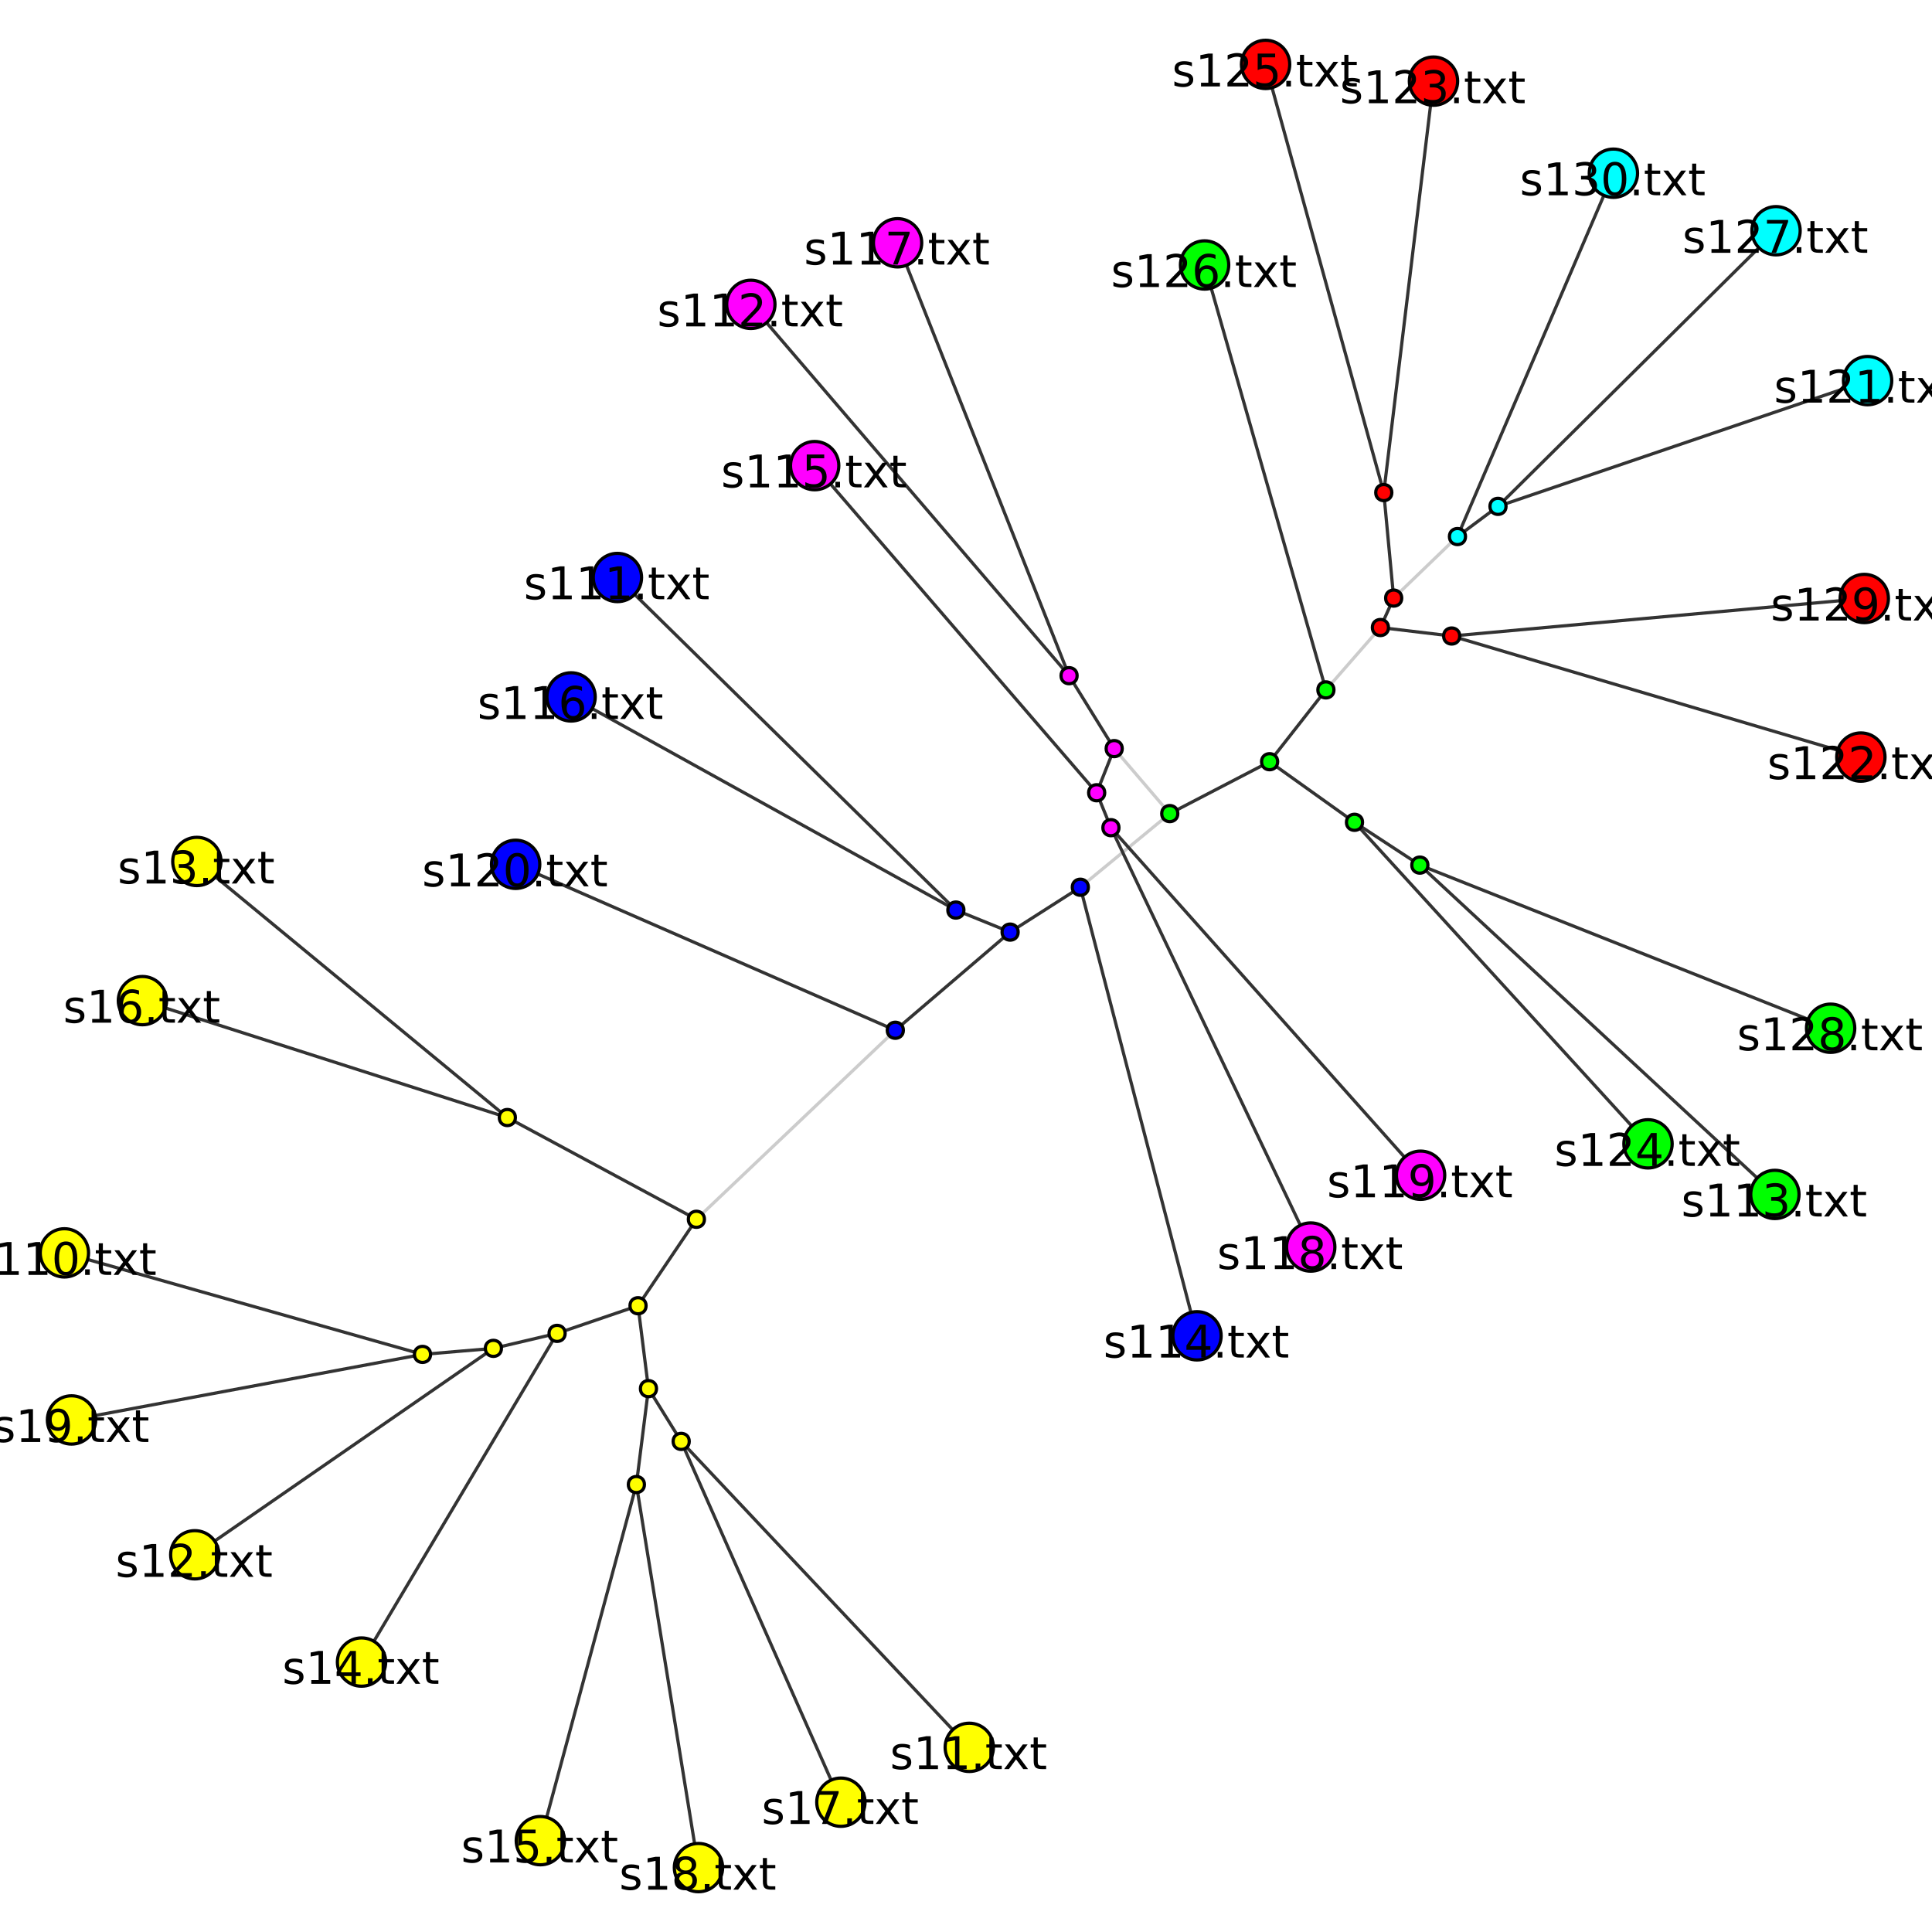 <?xml version="1.0" encoding="UTF-8"?>
<svg xmlns="http://www.w3.org/2000/svg" xmlns:xlink="http://www.w3.org/1999/xlink" width="600pt" height="600pt" viewBox="0 0 600 600" version="1.1">
<defs>
<g>
<symbol overflow="visible" id="glyph0-0">
<path style="stroke:none;" d="M 0.703 2.469 L 0.703 -9.875 L 7.703 -9.875 L 7.703 2.469 Z M 1.484 1.703 L 6.922 1.703 L 6.922 -9.078 L 1.484 -9.078 Z M 1.484 1.703 "/>
</symbol>
<symbol overflow="visible" id="glyph0-1">
<path style="stroke:none;" d="M 6.203 -7.438 L 6.203 -6.234 C 5.848 -6.422 5.477 -6.555 5.094 -6.641 C 4.707 -6.734 4.312 -6.781 3.906 -6.781 C 3.281 -6.781 2.812 -6.688 2.5 -6.5 C 2.188 -6.312 2.031 -6.023 2.031 -5.641 C 2.031 -5.348 2.141 -5.117 2.359 -4.953 C 2.586 -4.785 3.039 -4.629 3.719 -4.484 L 4.141 -4.375 C 5.035 -4.188 5.672 -3.914 6.047 -3.562 C 6.422 -3.219 6.609 -2.734 6.609 -2.109 C 6.609 -1.398 6.328 -0.836 5.766 -0.422 C 5.203 -0.004 4.43 0.203 3.453 0.203 C 3.035 0.203 2.602 0.16 2.156 0.078 C 1.719 -0.004 1.254 -0.125 0.766 -0.281 L 0.766 -1.578 C 1.223 -1.336 1.676 -1.156 2.125 -1.031 C 2.582 -0.914 3.031 -0.859 3.469 -0.859 C 4.062 -0.859 4.516 -0.957 4.828 -1.156 C 5.148 -1.363 5.312 -1.648 5.312 -2.016 C 5.312 -2.359 5.195 -2.617 4.969 -2.797 C 4.738 -2.984 4.234 -3.16 3.453 -3.328 L 3.016 -3.438 C 2.242 -3.594 1.68 -3.844 1.328 -4.188 C 0.984 -4.531 0.812 -4.992 0.812 -5.578 C 0.812 -6.305 1.066 -6.863 1.578 -7.25 C 2.086 -7.645 2.812 -7.844 3.75 -7.844 C 4.219 -7.844 4.656 -7.805 5.062 -7.734 C 5.477 -7.672 5.859 -7.57 6.203 -7.438 Z M 6.203 -7.438 "/>
</symbol>
<symbol overflow="visible" id="glyph0-2">
<path style="stroke:none;" d="M 1.734 -1.156 L 4 -1.156 L 4 -8.953 L 1.531 -8.453 L 1.531 -9.719 L 3.984 -10.203 L 5.359 -10.203 L 5.359 -1.156 L 7.609 -1.156 L 7.609 0 L 1.734 0 Z M 1.734 -1.156 "/>
</symbol>
<symbol overflow="visible" id="glyph0-3">
<path style="stroke:none;" d="M 1.5 -1.734 L 2.938 -1.734 L 2.938 0 L 1.5 0 Z M 1.5 -1.734 "/>
</symbol>
<symbol overflow="visible" id="glyph0-4">
<path style="stroke:none;" d="M 2.562 -9.828 L 2.562 -7.656 L 5.156 -7.656 L 5.156 -6.672 L 2.562 -6.672 L 2.562 -2.516 C 2.562 -1.898 2.645 -1.5 2.812 -1.312 C 2.988 -1.133 3.336 -1.047 3.859 -1.047 L 5.156 -1.047 L 5.156 0 L 3.859 0 C 2.891 0 2.219 -0.18 1.844 -0.547 C 1.477 -0.91 1.297 -1.566 1.297 -2.516 L 1.297 -6.672 L 0.375 -6.672 L 0.375 -7.656 L 1.297 -7.656 L 1.297 -9.828 Z M 2.562 -9.828 "/>
</symbol>
<symbol overflow="visible" id="glyph0-5">
<path style="stroke:none;" d="M 7.688 -7.656 L 4.922 -3.938 L 7.828 0 L 6.344 0 L 4.109 -3.016 L 1.891 0 L 0.406 0 L 3.375 -4 L 0.656 -7.656 L 2.141 -7.656 L 4.172 -4.922 L 6.203 -7.656 Z M 7.688 -7.656 "/>
</symbol>
<symbol overflow="visible" id="glyph0-6">
<path style="stroke:none;" d="M 1.156 -10.203 L 7.719 -10.203 L 7.719 -9.625 L 4 0 L 2.562 0 L 6.047 -9.047 L 1.156 -9.047 Z M 1.156 -10.203 "/>
</symbol>
<symbol overflow="visible" id="glyph0-7">
<path style="stroke:none;" d="M 1.516 -10.203 L 6.938 -10.203 L 6.938 -9.047 L 2.781 -9.047 L 2.781 -6.547 C 2.977 -6.609 3.176 -6.656 3.375 -6.688 C 3.57 -6.727 3.773 -6.75 3.984 -6.75 C 5.117 -6.75 6.02 -6.438 6.688 -5.812 C 7.352 -5.188 7.688 -4.344 7.688 -3.281 C 7.688 -2.176 7.344 -1.316 6.656 -0.703 C 5.977 -0.098 5.016 0.203 3.766 0.203 C 3.336 0.203 2.898 0.164 2.453 0.094 C 2.016 0.02 1.555 -0.086 1.078 -0.234 L 1.078 -1.625 C 1.492 -1.406 1.922 -1.238 2.359 -1.125 C 2.797 -1.02 3.254 -0.969 3.734 -0.969 C 4.523 -0.969 5.148 -1.172 5.609 -1.578 C 6.066 -1.992 6.297 -2.562 6.297 -3.281 C 6.297 -3.988 6.066 -4.547 5.609 -4.953 C 5.148 -5.367 4.523 -5.578 3.734 -5.578 C 3.367 -5.578 3 -5.535 2.625 -5.453 C 2.258 -5.379 1.891 -5.254 1.516 -5.078 Z M 1.516 -10.203 "/>
</symbol>
<symbol overflow="visible" id="glyph0-8">
<path style="stroke:none;" d="M 4.453 -4.844 C 3.797 -4.844 3.281 -4.664 2.906 -4.312 C 2.531 -3.969 2.344 -3.488 2.344 -2.875 C 2.344 -2.258 2.531 -1.773 2.906 -1.422 C 3.281 -1.066 3.797 -0.891 4.453 -0.891 C 5.109 -0.891 5.625 -1.066 6 -1.422 C 6.375 -1.773 6.562 -2.258 6.562 -2.875 C 6.562 -3.488 6.375 -3.969 6 -4.312 C 5.625 -4.664 5.109 -4.844 4.453 -4.844 Z M 3.062 -5.438 C 2.477 -5.582 2.02 -5.859 1.688 -6.266 C 1.352 -6.672 1.188 -7.164 1.188 -7.75 C 1.188 -8.562 1.477 -9.203 2.062 -9.672 C 2.645 -10.148 3.441 -10.391 4.453 -10.391 C 5.461 -10.391 6.258 -10.148 6.844 -9.672 C 7.426 -9.203 7.719 -8.562 7.719 -7.75 C 7.719 -7.164 7.551 -6.672 7.219 -6.266 C 6.883 -5.859 6.426 -5.582 5.844 -5.438 C 6.508 -5.281 7.023 -4.973 7.391 -4.516 C 7.766 -4.066 7.953 -3.52 7.953 -2.875 C 7.953 -1.883 7.648 -1.125 7.047 -0.594 C 6.441 -0.062 5.578 0.203 4.453 0.203 C 3.328 0.203 2.461 -0.062 1.859 -0.594 C 1.254 -1.125 0.953 -1.883 0.953 -2.875 C 0.953 -3.52 1.141 -4.066 1.516 -4.516 C 1.891 -4.973 2.406 -5.281 3.062 -5.438 Z M 2.562 -7.609 C 2.562 -7.086 2.727 -6.676 3.062 -6.375 C 3.395 -6.082 3.859 -5.938 4.453 -5.938 C 5.047 -5.938 5.508 -6.082 5.844 -6.375 C 6.176 -6.676 6.344 -7.086 6.344 -7.609 C 6.344 -8.141 6.176 -8.551 5.844 -8.844 C 5.508 -9.145 5.047 -9.297 4.453 -9.297 C 3.859 -9.297 3.395 -9.145 3.062 -8.844 C 2.727 -8.551 2.562 -8.141 2.562 -7.609 Z M 2.562 -7.609 "/>
</symbol>
<symbol overflow="visible" id="glyph0-9">
<path style="stroke:none;" d="M 4.453 -9.297 C 3.742 -9.297 3.207 -8.945 2.844 -8.25 C 2.488 -7.551 2.312 -6.5 2.312 -5.094 C 2.312 -3.695 2.488 -2.645 2.844 -1.938 C 3.207 -1.238 3.742 -0.891 4.453 -0.891 C 5.172 -0.891 5.707 -1.238 6.062 -1.938 C 6.414 -2.645 6.594 -3.695 6.594 -5.094 C 6.594 -6.5 6.414 -7.551 6.062 -8.25 C 5.707 -8.945 5.172 -9.297 4.453 -9.297 Z M 4.453 -10.391 C 5.598 -10.391 6.473 -9.938 7.078 -9.031 C 7.68 -8.125 7.984 -6.812 7.984 -5.094 C 7.984 -3.375 7.68 -2.062 7.078 -1.156 C 6.473 -0.25 5.598 0.203 4.453 0.203 C 3.305 0.203 2.43 -0.25 1.828 -1.156 C 1.223 -2.062 0.922 -3.375 0.922 -5.094 C 0.922 -6.812 1.223 -8.125 1.828 -9.031 C 2.43 -9.938 3.305 -10.391 4.453 -10.391 Z M 4.453 -10.391 "/>
</symbol>
<symbol overflow="visible" id="glyph0-10">
<path style="stroke:none;" d="M 1.531 -0.219 L 1.531 -1.469 C 1.883 -1.301 2.238 -1.176 2.594 -1.094 C 2.945 -1.008 3.297 -0.969 3.641 -0.969 C 4.547 -0.969 5.238 -1.27 5.719 -1.875 C 6.207 -2.488 6.484 -3.422 6.547 -4.672 C 6.285 -4.285 5.953 -3.984 5.547 -3.766 C 5.141 -3.555 4.691 -3.453 4.203 -3.453 C 3.18 -3.453 2.367 -3.758 1.766 -4.375 C 1.172 -5 0.875 -5.848 0.875 -6.922 C 0.875 -7.961 1.18 -8.801 1.797 -9.438 C 2.422 -10.07 3.25 -10.391 4.281 -10.391 C 5.469 -10.391 6.367 -9.938 6.984 -9.031 C 7.609 -8.125 7.922 -6.812 7.922 -5.094 C 7.922 -3.488 7.539 -2.203 6.781 -1.234 C 6.02 -0.273 4.992 0.203 3.703 0.203 C 3.348 0.203 2.992 0.164 2.641 0.094 C 2.285 0.031 1.914 -0.07 1.531 -0.219 Z M 4.281 -4.547 C 4.906 -4.547 5.395 -4.754 5.75 -5.172 C 6.113 -5.598 6.297 -6.18 6.297 -6.922 C 6.297 -7.648 6.113 -8.227 5.75 -8.656 C 5.395 -9.082 4.906 -9.297 4.281 -9.297 C 3.664 -9.297 3.176 -9.082 2.812 -8.656 C 2.445 -8.227 2.266 -7.648 2.266 -6.922 C 2.266 -6.18 2.445 -5.598 2.812 -5.172 C 3.176 -4.754 3.664 -4.547 4.281 -4.547 Z M 4.281 -4.547 "/>
</symbol>
<symbol overflow="visible" id="glyph0-11">
<path style="stroke:none;" d="M 2.688 -1.156 L 7.5 -1.156 L 7.5 0 L 1.031 0 L 1.031 -1.156 C 1.551 -1.695 2.266 -2.426 3.172 -3.344 C 4.078 -4.258 4.645 -4.848 4.875 -5.109 C 5.312 -5.609 5.617 -6.031 5.797 -6.375 C 5.973 -6.719 6.062 -7.055 6.062 -7.391 C 6.062 -7.93 5.867 -8.375 5.484 -8.719 C 5.109 -9.062 4.613 -9.234 4 -9.234 C 3.57 -9.234 3.117 -9.156 2.641 -9 C 2.16 -8.852 1.645 -8.625 1.094 -8.312 L 1.094 -9.719 C 1.645 -9.938 2.16 -10.102 2.641 -10.219 C 3.129 -10.332 3.578 -10.391 3.984 -10.391 C 5.035 -10.391 5.875 -10.125 6.5 -9.594 C 7.133 -9.07 7.453 -8.367 7.453 -7.484 C 7.453 -7.055 7.375 -6.656 7.219 -6.281 C 7.062 -5.906 6.773 -5.461 6.359 -4.953 C 6.242 -4.828 5.879 -4.445 5.266 -3.812 C 4.66 -3.176 3.801 -2.289 2.688 -1.156 Z M 2.688 -1.156 "/>
</symbol>
<symbol overflow="visible" id="glyph0-12">
<path style="stroke:none;" d="M 5.297 -9 L 1.812 -3.562 L 5.297 -3.562 Z M 4.922 -10.203 L 6.672 -10.203 L 6.672 -3.562 L 8.125 -3.562 L 8.125 -2.406 L 6.672 -2.406 L 6.672 0 L 5.297 0 L 5.297 -2.406 L 0.688 -2.406 L 0.688 -3.734 Z M 4.922 -10.203 "/>
</symbol>
<symbol overflow="visible" id="glyph0-13">
<path style="stroke:none;" d="M 5.688 -5.5 C 6.344 -5.363 6.852 -5.07 7.219 -4.625 C 7.594 -4.176 7.781 -3.625 7.781 -2.969 C 7.781 -1.957 7.43 -1.176 6.734 -0.625 C 6.047 -0.07 5.066 0.203 3.797 0.203 C 3.367 0.203 2.926 0.156 2.469 0.062 C 2.02 -0.02 1.551 -0.145 1.062 -0.312 L 1.062 -1.641 C 1.445 -1.422 1.867 -1.254 2.328 -1.141 C 2.785 -1.023 3.258 -0.969 3.75 -0.969 C 4.613 -0.969 5.27 -1.133 5.719 -1.469 C 6.176 -1.812 6.406 -2.312 6.406 -2.969 C 6.406 -3.57 6.191 -4.039 5.766 -4.375 C 5.348 -4.719 4.766 -4.891 4.016 -4.891 L 2.828 -4.891 L 2.828 -6.016 L 4.078 -6.016 C 4.754 -6.016 5.27 -6.148 5.625 -6.422 C 5.988 -6.703 6.172 -7.098 6.172 -7.609 C 6.172 -8.129 5.984 -8.531 5.609 -8.812 C 5.242 -9.094 4.711 -9.234 4.016 -9.234 C 3.641 -9.234 3.234 -9.191 2.797 -9.109 C 2.367 -9.023 1.895 -8.895 1.375 -8.719 L 1.375 -9.953 C 1.895 -10.098 2.383 -10.207 2.844 -10.281 C 3.301 -10.352 3.734 -10.391 4.141 -10.391 C 5.191 -10.391 6.02 -10.148 6.625 -9.672 C 7.238 -9.203 7.547 -8.562 7.547 -7.75 C 7.547 -7.176 7.383 -6.695 7.062 -6.312 C 6.738 -5.926 6.281 -5.656 5.688 -5.5 Z M 5.688 -5.5 "/>
</symbol>
<symbol overflow="visible" id="glyph0-14">
<path style="stroke:none;" d="M 4.625 -5.656 C 4 -5.656 3.504 -5.441 3.141 -5.016 C 2.785 -4.586 2.609 -4.008 2.609 -3.281 C 2.609 -2.539 2.785 -1.957 3.141 -1.531 C 3.504 -1.102 4 -0.891 4.625 -0.891 C 5.238 -0.891 5.727 -1.102 6.094 -1.531 C 6.457 -1.957 6.641 -2.539 6.641 -3.281 C 6.641 -4.008 6.457 -4.586 6.094 -5.016 C 5.727 -5.441 5.238 -5.656 4.625 -5.656 Z M 7.359 -9.984 L 7.359 -8.719 C 7.016 -8.883 6.664 -9.008 6.312 -9.094 C 5.957 -9.188 5.609 -9.234 5.266 -9.234 C 4.348 -9.234 3.648 -8.926 3.172 -8.312 C 2.691 -7.695 2.422 -6.766 2.359 -5.516 C 2.617 -5.91 2.953 -6.211 3.359 -6.422 C 3.766 -6.641 4.211 -6.75 4.703 -6.75 C 5.723 -6.75 6.531 -6.438 7.125 -5.812 C 7.727 -5.188 8.031 -4.344 8.031 -3.281 C 8.031 -2.227 7.719 -1.383 7.094 -0.75 C 6.477 -0.113 5.656 0.203 4.625 0.203 C 3.438 0.203 2.531 -0.25 1.906 -1.156 C 1.289 -2.062 0.984 -3.375 0.984 -5.094 C 0.984 -6.707 1.363 -7.992 2.125 -8.953 C 2.895 -9.91 3.922 -10.391 5.203 -10.391 C 5.555 -10.391 5.906 -10.352 6.25 -10.281 C 6.602 -10.219 6.973 -10.117 7.359 -9.984 Z M 7.359 -9.984 "/>
</symbol>
</g>
</defs>
<g id="surface1">
<rect x="0" y="0" width="600" height="600" style="fill:rgb(100%,100%,100%);fill-opacity:1;stroke:none;"/>
<path style="fill:none;stroke-width:1;stroke-linecap:butt;stroke-linejoin:miter;stroke:rgb(20%,20%,20%);stroke-opacity:1;stroke-miterlimit:10;" d="M 211.551 447.637 L 301.02 542.652 "/>
<path style="fill:none;stroke-width:1;stroke-linecap:butt;stroke-linejoin:miter;stroke:rgb(20%,20%,20%);stroke-opacity:1;stroke-miterlimit:10;" d="M 211.551 447.637 L 261.145 559.688 "/>
<path style="fill:none;stroke-width:1;stroke-linecap:butt;stroke-linejoin:miter;stroke:rgb(20%,20%,20%);stroke-opacity:1;stroke-miterlimit:10;" d="M 201.387 431.254 L 211.551 447.637 "/>
<path style="fill:none;stroke-width:1;stroke-linecap:butt;stroke-linejoin:miter;stroke:rgb(20%,20%,20%);stroke-opacity:1;stroke-miterlimit:10;" d="M 197.633 461.035 L 167.812 571.633 "/>
<path style="fill:none;stroke-width:1;stroke-linecap:butt;stroke-linejoin:miter;stroke:rgb(20%,20%,20%);stroke-opacity:1;stroke-miterlimit:10;" d="M 197.633 461.035 L 216.918 580 "/>
<path style="fill:none;stroke-width:1;stroke-linecap:butt;stroke-linejoin:miter;stroke:rgb(20%,20%,20%);stroke-opacity:1;stroke-miterlimit:10;" d="M 201.387 431.254 L 197.633 461.035 "/>
<path style="fill:none;stroke-width:1;stroke-linecap:butt;stroke-linejoin:miter;stroke:rgb(20%,20%,20%);stroke-opacity:1;stroke-miterlimit:10;" d="M 198.148 405.508 L 201.387 431.254 "/>
<path style="fill:none;stroke-width:1;stroke-linecap:butt;stroke-linejoin:miter;stroke:rgb(20%,20%,20%);stroke-opacity:1;stroke-miterlimit:10;" d="M 131.211 420.621 L 20 389.09 "/>
<path style="fill:none;stroke-width:1;stroke-linecap:butt;stroke-linejoin:miter;stroke:rgb(20%,20%,20%);stroke-opacity:1;stroke-miterlimit:10;" d="M 131.211 420.621 L 22.211 440.977 "/>
<path style="fill:none;stroke-width:1;stroke-linecap:butt;stroke-linejoin:miter;stroke:rgb(20%,20%,20%);stroke-opacity:1;stroke-miterlimit:10;" d="M 153.227 418.746 L 131.211 420.621 "/>
<path style="fill:none;stroke-width:1;stroke-linecap:butt;stroke-linejoin:miter;stroke:rgb(20%,20%,20%);stroke-opacity:1;stroke-miterlimit:10;" d="M 153.227 418.746 L 60.496 482.855 "/>
<path style="fill:none;stroke-width:1;stroke-linecap:butt;stroke-linejoin:miter;stroke:rgb(20%,20%,20%);stroke-opacity:1;stroke-miterlimit:10;" d="M 173.012 414.09 L 153.227 418.746 "/>
<path style="fill:none;stroke-width:1;stroke-linecap:butt;stroke-linejoin:miter;stroke:rgb(20%,20%,20%);stroke-opacity:1;stroke-miterlimit:10;" d="M 173.012 414.09 L 112.277 516.168 "/>
<path style="fill:none;stroke-width:1;stroke-linecap:butt;stroke-linejoin:miter;stroke:rgb(20%,20%,20%);stroke-opacity:1;stroke-miterlimit:10;" d="M 198.148 405.508 L 173.012 414.09 "/>
<path style="fill:none;stroke-width:1;stroke-linecap:butt;stroke-linejoin:miter;stroke:rgb(20%,20%,20%);stroke-opacity:1;stroke-miterlimit:10;" d="M 216.27 378.664 L 198.148 405.508 "/>
<path style="fill:none;stroke-width:1;stroke-linecap:butt;stroke-linejoin:miter;stroke:rgb(20%,20%,20%);stroke-opacity:1;stroke-miterlimit:10;" d="M 157.562 347.059 L 61.141 267.535 "/>
<path style="fill:none;stroke-width:1;stroke-linecap:butt;stroke-linejoin:miter;stroke:rgb(20%,20%,20%);stroke-opacity:1;stroke-miterlimit:10;" d="M 157.562 347.059 L 44.234 310.754 "/>
<path style="fill:none;stroke-width:1;stroke-linecap:butt;stroke-linejoin:miter;stroke:rgb(20%,20%,20%);stroke-opacity:1;stroke-miterlimit:10;" d="M 216.27 378.664 L 157.562 347.059 "/>
<path style="fill:none;stroke-width:1;stroke-linecap:butt;stroke-linejoin:miter;stroke:rgb(80%,80%,80%);stroke-opacity:1;stroke-miterlimit:10;" d="M 278.047 319.957 L 216.27 378.664 "/>
<path style="fill:none;stroke-width:1;stroke-linecap:butt;stroke-linejoin:miter;stroke:rgb(20%,20%,20%);stroke-opacity:1;stroke-miterlimit:10;" d="M 278.047 319.957 L 160.137 268.422 "/>
<path style="fill:none;stroke-width:1;stroke-linecap:butt;stroke-linejoin:miter;stroke:rgb(20%,20%,20%);stroke-opacity:1;stroke-miterlimit:10;" d="M 313.703 289.473 L 278.047 319.957 "/>
<path style="fill:none;stroke-width:1;stroke-linecap:butt;stroke-linejoin:miter;stroke:rgb(20%,20%,20%);stroke-opacity:1;stroke-miterlimit:10;" d="M 296.855 282.625 L 191.746 179.348 "/>
<path style="fill:none;stroke-width:1;stroke-linecap:butt;stroke-linejoin:miter;stroke:rgb(20%,20%,20%);stroke-opacity:1;stroke-miterlimit:10;" d="M 296.855 282.625 L 177.352 216.43 "/>
<path style="fill:none;stroke-width:1;stroke-linecap:butt;stroke-linejoin:miter;stroke:rgb(20%,20%,20%);stroke-opacity:1;stroke-miterlimit:10;" d="M 313.703 289.473 L 296.855 282.625 "/>
<path style="fill:none;stroke-width:1;stroke-linecap:butt;stroke-linejoin:miter;stroke:rgb(20%,20%,20%);stroke-opacity:1;stroke-miterlimit:10;" d="M 335.508 275.539 L 313.703 289.473 "/>
<path style="fill:none;stroke-width:1;stroke-linecap:butt;stroke-linejoin:miter;stroke:rgb(20%,20%,20%);stroke-opacity:1;stroke-miterlimit:10;" d="M 335.508 275.539 L 371.742 414.848 "/>
<path style="fill:none;stroke-width:1;stroke-linecap:butt;stroke-linejoin:miter;stroke:rgb(80%,80%,80%);stroke-opacity:1;stroke-miterlimit:10;" d="M 363.281 252.668 L 335.508 275.539 "/>
<path style="fill:none;stroke-width:1;stroke-linecap:butt;stroke-linejoin:miter;stroke:rgb(20%,20%,20%);stroke-opacity:1;stroke-miterlimit:10;" d="M 332.012 209.844 L 233.18 94.52 "/>
<path style="fill:none;stroke-width:1;stroke-linecap:butt;stroke-linejoin:miter;stroke:rgb(20%,20%,20%);stroke-opacity:1;stroke-miterlimit:10;" d="M 332.012 209.844 L 278.75 75.402 "/>
<path style="fill:none;stroke-width:1;stroke-linecap:butt;stroke-linejoin:miter;stroke:rgb(20%,20%,20%);stroke-opacity:1;stroke-miterlimit:10;" d="M 346.023 232.492 L 332.012 209.844 "/>
<path style="fill:none;stroke-width:1;stroke-linecap:butt;stroke-linejoin:miter;stroke:rgb(20%,20%,20%);stroke-opacity:1;stroke-miterlimit:10;" d="M 340.582 246.195 L 253.004 144.605 "/>
<path style="fill:none;stroke-width:1;stroke-linecap:butt;stroke-linejoin:miter;stroke:rgb(20%,20%,20%);stroke-opacity:1;stroke-miterlimit:10;" d="M 345.008 257.047 L 407.059 387.277 "/>
<path style="fill:none;stroke-width:1;stroke-linecap:butt;stroke-linejoin:miter;stroke:rgb(20%,20%,20%);stroke-opacity:1;stroke-miterlimit:10;" d="M 345.008 257.047 L 441.176 364.98 "/>
<path style="fill:none;stroke-width:1;stroke-linecap:butt;stroke-linejoin:miter;stroke:rgb(20%,20%,20%);stroke-opacity:1;stroke-miterlimit:10;" d="M 340.582 246.195 L 345.008 257.047 "/>
<path style="fill:none;stroke-width:1;stroke-linecap:butt;stroke-linejoin:miter;stroke:rgb(20%,20%,20%);stroke-opacity:1;stroke-miterlimit:10;" d="M 346.023 232.492 L 340.582 246.195 "/>
<path style="fill:none;stroke-width:1;stroke-linecap:butt;stroke-linejoin:miter;stroke:rgb(80%,80%,80%);stroke-opacity:1;stroke-miterlimit:10;" d="M 363.281 252.668 L 346.023 232.492 "/>
<path style="fill:none;stroke-width:1;stroke-linecap:butt;stroke-linejoin:miter;stroke:rgb(20%,20%,20%);stroke-opacity:1;stroke-miterlimit:10;" d="M 394.289 236.555 L 363.281 252.668 "/>
<path style="fill:none;stroke-width:1;stroke-linecap:butt;stroke-linejoin:miter;stroke:rgb(20%,20%,20%);stroke-opacity:1;stroke-miterlimit:10;" d="M 440.949 268.668 L 551.207 370.941 "/>
<path style="fill:none;stroke-width:1;stroke-linecap:butt;stroke-linejoin:miter;stroke:rgb(20%,20%,20%);stroke-opacity:1;stroke-miterlimit:10;" d="M 440.949 268.668 L 568.516 319.328 "/>
<path style="fill:none;stroke-width:1;stroke-linecap:butt;stroke-linejoin:miter;stroke:rgb(20%,20%,20%);stroke-opacity:1;stroke-miterlimit:10;" d="M 420.652 255.375 L 440.949 268.668 "/>
<path style="fill:none;stroke-width:1;stroke-linecap:butt;stroke-linejoin:miter;stroke:rgb(20%,20%,20%);stroke-opacity:1;stroke-miterlimit:10;" d="M 420.652 255.375 L 511.805 355.23 "/>
<path style="fill:none;stroke-width:1;stroke-linecap:butt;stroke-linejoin:miter;stroke:rgb(20%,20%,20%);stroke-opacity:1;stroke-miterlimit:10;" d="M 394.289 236.555 L 420.652 255.375 "/>
<path style="fill:none;stroke-width:1;stroke-linecap:butt;stroke-linejoin:miter;stroke:rgb(20%,20%,20%);stroke-opacity:1;stroke-miterlimit:10;" d="M 411.773 214.254 L 394.289 236.555 "/>
<path style="fill:none;stroke-width:1;stroke-linecap:butt;stroke-linejoin:miter;stroke:rgb(20%,20%,20%);stroke-opacity:1;stroke-miterlimit:10;" d="M 411.773 214.254 L 374.098 82.289 "/>
<path style="fill:none;stroke-width:1;stroke-linecap:butt;stroke-linejoin:miter;stroke:rgb(80%,80%,80%);stroke-opacity:1;stroke-miterlimit:10;" d="M 428.699 194.883 L 411.773 214.254 "/>
<path style="fill:none;stroke-width:1;stroke-linecap:butt;stroke-linejoin:miter;stroke:rgb(20%,20%,20%);stroke-opacity:1;stroke-miterlimit:10;" d="M 450.832 197.52 L 577.91 235.113 "/>
<path style="fill:none;stroke-width:1;stroke-linecap:butt;stroke-linejoin:miter;stroke:rgb(20%,20%,20%);stroke-opacity:1;stroke-miterlimit:10;" d="M 450.832 197.52 L 578.969 185.867 "/>
<path style="fill:none;stroke-width:1;stroke-linecap:butt;stroke-linejoin:miter;stroke:rgb(20%,20%,20%);stroke-opacity:1;stroke-miterlimit:10;" d="M 428.699 194.883 L 450.832 197.52 "/>
<path style="fill:none;stroke-width:1;stroke-linecap:butt;stroke-linejoin:miter;stroke:rgb(20%,20%,20%);stroke-opacity:1;stroke-miterlimit:10;" d="M 432.82 185.738 L 428.699 194.883 "/>
<path style="fill:none;stroke-width:1;stroke-linecap:butt;stroke-linejoin:miter;stroke:rgb(20%,20%,20%);stroke-opacity:1;stroke-miterlimit:10;" d="M 465.215 157.254 L 580 118.203 "/>
<path style="fill:none;stroke-width:1;stroke-linecap:butt;stroke-linejoin:miter;stroke:rgb(20%,20%,20%);stroke-opacity:1;stroke-miterlimit:10;" d="M 465.215 157.254 L 551.562 71.656 "/>
<path style="fill:none;stroke-width:1;stroke-linecap:butt;stroke-linejoin:miter;stroke:rgb(20%,20%,20%);stroke-opacity:1;stroke-miterlimit:10;" d="M 452.629 166.633 L 465.215 157.254 "/>
<path style="fill:none;stroke-width:1;stroke-linecap:butt;stroke-linejoin:miter;stroke:rgb(20%,20%,20%);stroke-opacity:1;stroke-miterlimit:10;" d="M 452.629 166.633 L 501.059 53.793 "/>
<path style="fill:none;stroke-width:1;stroke-linecap:butt;stroke-linejoin:miter;stroke:rgb(80%,80%,80%);stroke-opacity:1;stroke-miterlimit:10;" d="M 432.82 185.738 L 452.629 166.633 "/>
<path style="fill:none;stroke-width:1;stroke-linecap:butt;stroke-linejoin:miter;stroke:rgb(20%,20%,20%);stroke-opacity:1;stroke-miterlimit:10;" d="M 429.746 152.98 L 445.18 25.195 "/>
<path style="fill:none;stroke-width:1;stroke-linecap:butt;stroke-linejoin:miter;stroke:rgb(20%,20%,20%);stroke-opacity:1;stroke-miterlimit:10;" d="M 429.746 152.98 L 393.043 20 "/>
<path style="fill:none;stroke-width:1;stroke-linecap:butt;stroke-linejoin:miter;stroke:rgb(20%,20%,20%);stroke-opacity:1;stroke-miterlimit:10;" d="M 432.82 185.738 L 429.746 152.98 "/>
<path style="fill-rule:nonzero;fill:rgb(100%,0%,0%);fill-opacity:1;stroke-width:1;stroke-linecap:butt;stroke-linejoin:miter;stroke:rgb(0%,0%,0%);stroke-opacity:1;stroke-miterlimit:10;" d="M 435.32 185.738 C 435.32 189.074 430.32 189.074 430.32 185.738 C 430.32 182.406 435.32 182.406 435.32 185.738 "/>
<path style="fill-rule:nonzero;fill:rgb(100%,0%,0%);fill-opacity:1;stroke-width:1;stroke-linecap:butt;stroke-linejoin:miter;stroke:rgb(0%,0%,0%);stroke-opacity:1;stroke-miterlimit:10;" d="M 431.199 194.883 C 431.199 198.219 426.199 198.219 426.199 194.883 C 426.199 191.551 431.199 191.551 431.199 194.883 "/>
<path style="fill-rule:nonzero;fill:rgb(0%,100%,0%);fill-opacity:1;stroke-width:1;stroke-linecap:butt;stroke-linejoin:miter;stroke:rgb(0%,0%,0%);stroke-opacity:1;stroke-miterlimit:10;" d="M 414.273 214.254 C 414.273 217.586 409.273 217.586 409.273 214.254 C 409.273 210.922 414.273 210.922 414.273 214.254 "/>
<path style="fill-rule:nonzero;fill:rgb(0%,100%,0%);fill-opacity:1;stroke-width:1;stroke-linecap:butt;stroke-linejoin:miter;stroke:rgb(0%,0%,0%);stroke-opacity:1;stroke-miterlimit:10;" d="M 396.789 236.555 C 396.789 239.891 391.789 239.891 391.789 236.555 C 391.789 233.223 396.789 233.223 396.789 236.555 "/>
<path style="fill-rule:nonzero;fill:rgb(0%,100%,0%);fill-opacity:1;stroke-width:1;stroke-linecap:butt;stroke-linejoin:miter;stroke:rgb(0%,0%,0%);stroke-opacity:1;stroke-miterlimit:10;" d="M 365.781 252.668 C 365.781 256.004 360.781 256.004 360.781 252.668 C 360.781 249.336 365.781 249.336 365.781 252.668 "/>
<path style="fill-rule:nonzero;fill:rgb(0%,0%,100%);fill-opacity:1;stroke-width:1;stroke-linecap:butt;stroke-linejoin:miter;stroke:rgb(0%,0%,0%);stroke-opacity:1;stroke-miterlimit:10;" d="M 338.008 275.539 C 338.008 278.875 333.008 278.875 333.008 275.539 C 333.008 272.207 338.008 272.207 338.008 275.539 "/>
<path style="fill-rule:nonzero;fill:rgb(0%,0%,100%);fill-opacity:1;stroke-width:1;stroke-linecap:butt;stroke-linejoin:miter;stroke:rgb(0%,0%,0%);stroke-opacity:1;stroke-miterlimit:10;" d="M 316.203 289.473 C 316.203 292.809 311.203 292.809 311.203 289.473 C 311.203 286.141 316.203 286.141 316.203 289.473 "/>
<path style="fill-rule:nonzero;fill:rgb(0%,0%,100%);fill-opacity:1;stroke-width:1;stroke-linecap:butt;stroke-linejoin:miter;stroke:rgb(0%,0%,0%);stroke-opacity:1;stroke-miterlimit:10;" d="M 280.547 319.957 C 280.547 323.289 275.547 323.289 275.547 319.957 C 275.547 316.621 280.547 316.621 280.547 319.957 "/>
<path style="fill-rule:nonzero;fill:rgb(100%,100%,0%);fill-opacity:1;stroke-width:1;stroke-linecap:butt;stroke-linejoin:miter;stroke:rgb(0%,0%,0%);stroke-opacity:1;stroke-miterlimit:10;" d="M 218.77 378.664 C 218.77 381.996 213.77 381.996 213.77 378.664 C 213.77 375.328 218.77 375.328 218.77 378.664 "/>
<path style="fill-rule:nonzero;fill:rgb(100%,100%,0%);fill-opacity:1;stroke-width:1;stroke-linecap:butt;stroke-linejoin:miter;stroke:rgb(0%,0%,0%);stroke-opacity:1;stroke-miterlimit:10;" d="M 200.648 405.508 C 200.648 408.844 195.648 408.844 195.648 405.508 C 195.648 402.176 200.648 402.176 200.648 405.508 "/>
<path style="fill-rule:nonzero;fill:rgb(100%,100%,0%);fill-opacity:1;stroke-width:1;stroke-linecap:butt;stroke-linejoin:miter;stroke:rgb(0%,0%,0%);stroke-opacity:1;stroke-miterlimit:10;" d="M 203.887 431.254 C 203.887 434.59 198.887 434.59 198.887 431.254 C 198.887 427.922 203.887 427.922 203.887 431.254 "/>
<path style="fill-rule:nonzero;fill:rgb(100%,100%,0%);fill-opacity:1;stroke-width:1;stroke-linecap:butt;stroke-linejoin:miter;stroke:rgb(0%,0%,0%);stroke-opacity:1;stroke-miterlimit:10;" d="M 214.051 447.637 C 214.051 450.973 209.051 450.973 209.051 447.637 C 209.051 444.305 214.051 444.305 214.051 447.637 "/>
<path style="fill-rule:nonzero;fill:rgb(100%,100%,0%);fill-opacity:1;stroke-width:1;stroke-linecap:butt;stroke-linejoin:miter;stroke:rgb(0%,0%,0%);stroke-opacity:1;stroke-miterlimit:10;" d="M 308.52 542.652 C 308.52 546.797 305.16 550.152 301.02 550.152 C 296.875 550.152 293.52 546.797 293.52 542.652 C 293.52 538.512 296.875 535.152 301.02 535.152 C 305.16 535.152 308.52 538.512 308.52 542.652 "/>
<path style="fill-rule:nonzero;fill:rgb(100%,100%,0%);fill-opacity:1;stroke-width:1;stroke-linecap:butt;stroke-linejoin:miter;stroke:rgb(0%,0%,0%);stroke-opacity:1;stroke-miterlimit:10;" d="M 268.645 559.688 C 268.645 563.832 265.289 567.188 261.145 567.188 C 257.004 567.188 253.645 563.832 253.645 559.688 C 253.645 555.547 257.004 552.188 261.145 552.188 C 265.289 552.188 268.645 555.547 268.645 559.688 "/>
<path style="fill-rule:nonzero;fill:rgb(100%,100%,0%);fill-opacity:1;stroke-width:1;stroke-linecap:butt;stroke-linejoin:miter;stroke:rgb(0%,0%,0%);stroke-opacity:1;stroke-miterlimit:10;" d="M 200.133 461.035 C 200.133 464.367 195.133 464.367 195.133 461.035 C 195.133 457.703 200.133 457.703 200.133 461.035 "/>
<path style="fill-rule:nonzero;fill:rgb(100%,100%,0%);fill-opacity:1;stroke-width:1;stroke-linecap:butt;stroke-linejoin:miter;stroke:rgb(0%,0%,0%);stroke-opacity:1;stroke-miterlimit:10;" d="M 175.312 571.633 C 175.312 575.777 171.953 579.133 167.812 579.133 C 163.668 579.133 160.312 575.777 160.312 571.633 C 160.312 567.492 163.668 564.133 167.812 564.133 C 171.953 564.133 175.312 567.492 175.312 571.633 "/>
<path style="fill-rule:nonzero;fill:rgb(100%,100%,0%);fill-opacity:1;stroke-width:1;stroke-linecap:butt;stroke-linejoin:miter;stroke:rgb(0%,0%,0%);stroke-opacity:1;stroke-miterlimit:10;" d="M 224.418 580 C 224.418 584.141 221.059 587.5 216.918 587.5 C 212.773 587.5 209.418 584.141 209.418 580 C 209.418 575.859 212.773 572.5 216.918 572.5 C 221.059 572.5 224.418 575.859 224.418 580 "/>
<path style="fill-rule:nonzero;fill:rgb(100%,100%,0%);fill-opacity:1;stroke-width:1;stroke-linecap:butt;stroke-linejoin:miter;stroke:rgb(0%,0%,0%);stroke-opacity:1;stroke-miterlimit:10;" d="M 175.512 414.09 C 175.512 417.422 170.512 417.422 170.512 414.09 C 170.512 410.758 175.512 410.758 175.512 414.09 "/>
<path style="fill-rule:nonzero;fill:rgb(100%,100%,0%);fill-opacity:1;stroke-width:1;stroke-linecap:butt;stroke-linejoin:miter;stroke:rgb(0%,0%,0%);stroke-opacity:1;stroke-miterlimit:10;" d="M 155.727 418.746 C 155.727 422.078 150.727 422.078 150.727 418.746 C 150.727 415.414 155.727 415.414 155.727 418.746 "/>
<path style="fill-rule:nonzero;fill:rgb(100%,100%,0%);fill-opacity:1;stroke-width:1;stroke-linecap:butt;stroke-linejoin:miter;stroke:rgb(0%,0%,0%);stroke-opacity:1;stroke-miterlimit:10;" d="M 133.711 420.621 C 133.711 423.953 128.711 423.953 128.711 420.621 C 128.711 417.289 133.711 417.289 133.711 420.621 "/>
<path style="fill-rule:nonzero;fill:rgb(100%,100%,0%);fill-opacity:1;stroke-width:1;stroke-linecap:butt;stroke-linejoin:miter;stroke:rgb(0%,0%,0%);stroke-opacity:1;stroke-miterlimit:10;" d="M 27.5 389.09 C 27.5 393.23 24.141 396.59 20 396.59 C 15.859 396.59 12.5 393.23 12.5 389.09 C 12.5 384.949 15.859 381.59 20 381.59 C 24.141 381.59 27.5 384.949 27.5 389.09 "/>
<path style="fill-rule:nonzero;fill:rgb(100%,100%,0%);fill-opacity:1;stroke-width:1;stroke-linecap:butt;stroke-linejoin:miter;stroke:rgb(0%,0%,0%);stroke-opacity:1;stroke-miterlimit:10;" d="M 29.711 440.977 C 29.711 445.121 26.355 448.477 22.211 448.477 C 18.07 448.477 14.711 445.121 14.711 440.977 C 14.711 436.836 18.07 433.477 22.211 433.477 C 26.355 433.477 29.711 436.836 29.711 440.977 "/>
<path style="fill-rule:nonzero;fill:rgb(100%,100%,0%);fill-opacity:1;stroke-width:1;stroke-linecap:butt;stroke-linejoin:miter;stroke:rgb(0%,0%,0%);stroke-opacity:1;stroke-miterlimit:10;" d="M 67.996 482.855 C 67.996 486.996 64.637 490.355 60.496 490.355 C 56.352 490.355 52.996 486.996 52.996 482.855 C 52.996 478.711 56.352 475.355 60.496 475.355 C 64.637 475.355 67.996 478.711 67.996 482.855 "/>
<path style="fill-rule:nonzero;fill:rgb(100%,100%,0%);fill-opacity:1;stroke-width:1;stroke-linecap:butt;stroke-linejoin:miter;stroke:rgb(0%,0%,0%);stroke-opacity:1;stroke-miterlimit:10;" d="M 119.777 516.168 C 119.777 520.309 116.422 523.668 112.277 523.668 C 108.137 523.668 104.777 520.309 104.777 516.168 C 104.777 512.027 108.137 508.668 112.277 508.668 C 116.422 508.668 119.777 512.027 119.777 516.168 "/>
<path style="fill-rule:nonzero;fill:rgb(100%,100%,0%);fill-opacity:1;stroke-width:1;stroke-linecap:butt;stroke-linejoin:miter;stroke:rgb(0%,0%,0%);stroke-opacity:1;stroke-miterlimit:10;" d="M 160.062 347.059 C 160.062 350.395 155.062 350.395 155.062 347.059 C 155.062 343.727 160.062 343.727 160.062 347.059 "/>
<path style="fill-rule:nonzero;fill:rgb(100%,100%,0%);fill-opacity:1;stroke-width:1;stroke-linecap:butt;stroke-linejoin:miter;stroke:rgb(0%,0%,0%);stroke-opacity:1;stroke-miterlimit:10;" d="M 68.641 267.535 C 68.641 271.676 65.281 275.035 61.141 275.035 C 56.996 275.035 53.641 271.676 53.641 267.535 C 53.641 263.391 56.996 260.035 61.141 260.035 C 65.281 260.035 68.641 263.391 68.641 267.535 "/>
<path style="fill-rule:nonzero;fill:rgb(100%,100%,0%);fill-opacity:1;stroke-width:1;stroke-linecap:butt;stroke-linejoin:miter;stroke:rgb(0%,0%,0%);stroke-opacity:1;stroke-miterlimit:10;" d="M 51.734 310.754 C 51.734 314.898 48.375 318.254 44.234 318.254 C 40.09 318.254 36.734 314.898 36.734 310.754 C 36.734 306.613 40.09 303.254 44.234 303.254 C 48.375 303.254 51.734 306.613 51.734 310.754 "/>
<path style="fill-rule:nonzero;fill:rgb(0%,0%,100%);fill-opacity:1;stroke-width:1;stroke-linecap:butt;stroke-linejoin:miter;stroke:rgb(0%,0%,0%);stroke-opacity:1;stroke-miterlimit:10;" d="M 167.637 268.422 C 167.637 272.562 164.281 275.922 160.137 275.922 C 155.996 275.922 152.637 272.562 152.637 268.422 C 152.637 264.277 155.996 260.922 160.137 260.922 C 164.281 260.922 167.637 264.277 167.637 268.422 "/>
<path style="fill-rule:nonzero;fill:rgb(0%,0%,100%);fill-opacity:1;stroke-width:1;stroke-linecap:butt;stroke-linejoin:miter;stroke:rgb(0%,0%,0%);stroke-opacity:1;stroke-miterlimit:10;" d="M 299.355 282.625 C 299.355 285.957 294.355 285.957 294.355 282.625 C 294.355 279.293 299.355 279.293 299.355 282.625 "/>
<path style="fill-rule:nonzero;fill:rgb(0%,0%,100%);fill-opacity:1;stroke-width:1;stroke-linecap:butt;stroke-linejoin:miter;stroke:rgb(0%,0%,0%);stroke-opacity:1;stroke-miterlimit:10;" d="M 199.246 179.348 C 199.246 183.488 195.891 186.848 191.746 186.848 C 187.605 186.848 184.246 183.488 184.246 179.348 C 184.246 175.203 187.605 171.848 191.746 171.848 C 195.891 171.848 199.246 175.203 199.246 179.348 "/>
<path style="fill-rule:nonzero;fill:rgb(0%,0%,100%);fill-opacity:1;stroke-width:1;stroke-linecap:butt;stroke-linejoin:miter;stroke:rgb(0%,0%,0%);stroke-opacity:1;stroke-miterlimit:10;" d="M 184.852 216.43 C 184.852 220.57 181.496 223.93 177.352 223.93 C 173.211 223.93 169.852 220.57 169.852 216.43 C 169.852 212.285 173.211 208.93 177.352 208.93 C 181.496 208.93 184.852 212.285 184.852 216.43 "/>
<path style="fill-rule:nonzero;fill:rgb(0%,0%,100%);fill-opacity:1;stroke-width:1;stroke-linecap:butt;stroke-linejoin:miter;stroke:rgb(0%,0%,0%);stroke-opacity:1;stroke-miterlimit:10;" d="M 379.242 414.848 C 379.242 418.988 375.883 422.348 371.742 422.348 C 367.598 422.348 364.242 418.988 364.242 414.848 C 364.242 410.707 367.598 407.348 371.742 407.348 C 375.883 407.348 379.242 410.707 379.242 414.848 "/>
<path style="fill-rule:nonzero;fill:rgb(100%,0%,100%);fill-opacity:1;stroke-width:1;stroke-linecap:butt;stroke-linejoin:miter;stroke:rgb(0%,0%,0%);stroke-opacity:1;stroke-miterlimit:10;" d="M 348.523 232.492 C 348.523 235.824 343.523 235.824 343.523 232.492 C 343.523 229.156 348.523 229.156 348.523 232.492 "/>
<path style="fill-rule:nonzero;fill:rgb(100%,0%,100%);fill-opacity:1;stroke-width:1;stroke-linecap:butt;stroke-linejoin:miter;stroke:rgb(0%,0%,0%);stroke-opacity:1;stroke-miterlimit:10;" d="M 334.512 209.844 C 334.512 213.176 329.512 213.176 329.512 209.844 C 329.512 206.508 334.512 206.508 334.512 209.844 "/>
<path style="fill-rule:nonzero;fill:rgb(100%,0%,100%);fill-opacity:1;stroke-width:1;stroke-linecap:butt;stroke-linejoin:miter;stroke:rgb(0%,0%,0%);stroke-opacity:1;stroke-miterlimit:10;" d="M 240.68 94.52 C 240.68 98.66 237.32 102.02 233.18 102.02 C 229.035 102.02 225.68 98.66 225.68 94.52 C 225.68 90.379 229.035 87.02 233.18 87.02 C 237.32 87.02 240.68 90.379 240.68 94.52 "/>
<path style="fill-rule:nonzero;fill:rgb(100%,0%,100%);fill-opacity:1;stroke-width:1;stroke-linecap:butt;stroke-linejoin:miter;stroke:rgb(0%,0%,0%);stroke-opacity:1;stroke-miterlimit:10;" d="M 286.25 75.402 C 286.25 79.547 282.891 82.902 278.75 82.902 C 274.609 82.902 271.25 79.547 271.25 75.402 C 271.25 71.262 274.609 67.902 278.75 67.902 C 282.891 67.902 286.25 71.262 286.25 75.402 "/>
<path style="fill-rule:nonzero;fill:rgb(100%,0%,100%);fill-opacity:1;stroke-width:1;stroke-linecap:butt;stroke-linejoin:miter;stroke:rgb(0%,0%,0%);stroke-opacity:1;stroke-miterlimit:10;" d="M 343.082 246.195 C 343.082 249.531 338.082 249.531 338.082 246.195 C 338.082 242.863 343.082 242.863 343.082 246.195 "/>
<path style="fill-rule:nonzero;fill:rgb(100%,0%,100%);fill-opacity:1;stroke-width:1;stroke-linecap:butt;stroke-linejoin:miter;stroke:rgb(0%,0%,0%);stroke-opacity:1;stroke-miterlimit:10;" d="M 260.504 144.605 C 260.504 148.75 257.145 152.105 253.004 152.105 C 248.859 152.105 245.504 148.75 245.504 144.605 C 245.504 140.465 248.859 137.105 253.004 137.105 C 257.145 137.105 260.504 140.465 260.504 144.605 "/>
<path style="fill-rule:nonzero;fill:rgb(100%,0%,100%);fill-opacity:1;stroke-width:1;stroke-linecap:butt;stroke-linejoin:miter;stroke:rgb(0%,0%,0%);stroke-opacity:1;stroke-miterlimit:10;" d="M 347.508 257.047 C 347.508 260.379 342.508 260.379 342.508 257.047 C 342.508 253.715 347.508 253.715 347.508 257.047 "/>
<path style="fill-rule:nonzero;fill:rgb(100%,0%,100%);fill-opacity:1;stroke-width:1;stroke-linecap:butt;stroke-linejoin:miter;stroke:rgb(0%,0%,0%);stroke-opacity:1;stroke-miterlimit:10;" d="M 414.559 387.277 C 414.559 391.418 411.199 394.777 407.059 394.777 C 402.918 394.777 399.559 391.418 399.559 387.277 C 399.559 383.137 402.918 379.777 407.059 379.777 C 411.199 379.777 414.559 383.137 414.559 387.277 "/>
<path style="fill-rule:nonzero;fill:rgb(100%,0%,100%);fill-opacity:1;stroke-width:1;stroke-linecap:butt;stroke-linejoin:miter;stroke:rgb(0%,0%,0%);stroke-opacity:1;stroke-miterlimit:10;" d="M 448.676 364.98 C 448.676 369.121 445.32 372.48 441.176 372.48 C 437.035 372.48 433.676 369.121 433.676 364.98 C 433.676 360.84 437.035 357.48 441.176 357.48 C 445.32 357.48 448.676 360.84 448.676 364.98 "/>
<path style="fill-rule:nonzero;fill:rgb(0%,100%,0%);fill-opacity:1;stroke-width:1;stroke-linecap:butt;stroke-linejoin:miter;stroke:rgb(0%,0%,0%);stroke-opacity:1;stroke-miterlimit:10;" d="M 423.152 255.375 C 423.152 258.707 418.152 258.707 418.152 255.375 C 418.152 252.039 423.152 252.039 423.152 255.375 "/>
<path style="fill-rule:nonzero;fill:rgb(0%,100%,0%);fill-opacity:1;stroke-width:1;stroke-linecap:butt;stroke-linejoin:miter;stroke:rgb(0%,0%,0%);stroke-opacity:1;stroke-miterlimit:10;" d="M 443.449 268.668 C 443.449 272 438.449 272 438.449 268.668 C 438.449 265.336 443.449 265.336 443.449 268.668 "/>
<path style="fill-rule:nonzero;fill:rgb(0%,100%,0%);fill-opacity:1;stroke-width:1;stroke-linecap:butt;stroke-linejoin:miter;stroke:rgb(0%,0%,0%);stroke-opacity:1;stroke-miterlimit:10;" d="M 558.707 370.941 C 558.707 375.082 555.348 378.441 551.207 378.441 C 547.062 378.441 543.707 375.082 543.707 370.941 C 543.707 366.801 547.062 363.441 551.207 363.441 C 555.348 363.441 558.707 366.801 558.707 370.941 "/>
<path style="fill-rule:nonzero;fill:rgb(0%,100%,0%);fill-opacity:1;stroke-width:1;stroke-linecap:butt;stroke-linejoin:miter;stroke:rgb(0%,0%,0%);stroke-opacity:1;stroke-miterlimit:10;" d="M 576.016 319.328 C 576.016 323.473 572.66 326.828 568.516 326.828 C 564.375 326.828 561.016 323.473 561.016 319.328 C 561.016 315.188 564.375 311.828 568.516 311.828 C 572.66 311.828 576.016 315.188 576.016 319.328 "/>
<path style="fill-rule:nonzero;fill:rgb(0%,100%,0%);fill-opacity:1;stroke-width:1;stroke-linecap:butt;stroke-linejoin:miter;stroke:rgb(0%,0%,0%);stroke-opacity:1;stroke-miterlimit:10;" d="M 519.305 355.23 C 519.305 359.375 515.945 362.73 511.805 362.73 C 507.66 362.73 504.305 359.375 504.305 355.23 C 504.305 351.09 507.66 347.73 511.805 347.73 C 515.945 347.73 519.305 351.09 519.305 355.23 "/>
<path style="fill-rule:nonzero;fill:rgb(0%,100%,0%);fill-opacity:1;stroke-width:1;stroke-linecap:butt;stroke-linejoin:miter;stroke:rgb(0%,0%,0%);stroke-opacity:1;stroke-miterlimit:10;" d="M 381.598 82.289 C 381.598 86.434 378.238 89.789 374.098 89.789 C 369.957 89.789 366.598 86.434 366.598 82.289 C 366.598 78.148 369.957 74.789 374.098 74.789 C 378.238 74.789 381.598 78.148 381.598 82.289 "/>
<path style="fill-rule:nonzero;fill:rgb(100%,0%,0%);fill-opacity:1;stroke-width:1;stroke-linecap:butt;stroke-linejoin:miter;stroke:rgb(0%,0%,0%);stroke-opacity:1;stroke-miterlimit:10;" d="M 453.332 197.52 C 453.332 200.852 448.332 200.852 448.332 197.52 C 448.332 194.188 453.332 194.188 453.332 197.52 "/>
<path style="fill-rule:nonzero;fill:rgb(100%,0%,0%);fill-opacity:1;stroke-width:1;stroke-linecap:butt;stroke-linejoin:miter;stroke:rgb(0%,0%,0%);stroke-opacity:1;stroke-miterlimit:10;" d="M 585.41 235.113 C 585.41 239.254 582.055 242.613 577.91 242.613 C 573.77 242.613 570.41 239.254 570.41 235.113 C 570.41 230.973 573.77 227.613 577.91 227.613 C 582.055 227.613 585.41 230.973 585.41 235.113 "/>
<path style="fill-rule:nonzero;fill:rgb(100%,0%,0%);fill-opacity:1;stroke-width:1;stroke-linecap:butt;stroke-linejoin:miter;stroke:rgb(0%,0%,0%);stroke-opacity:1;stroke-miterlimit:10;" d="M 586.469 185.867 C 586.469 190.008 583.113 193.367 578.969 193.367 C 574.828 193.367 571.469 190.008 571.469 185.867 C 571.469 181.727 574.828 178.367 578.969 178.367 C 583.113 178.367 586.469 181.727 586.469 185.867 "/>
<path style="fill-rule:nonzero;fill:rgb(0%,100%,100%);fill-opacity:1;stroke-width:1;stroke-linecap:butt;stroke-linejoin:miter;stroke:rgb(0%,0%,0%);stroke-opacity:1;stroke-miterlimit:10;" d="M 455.129 166.633 C 455.129 169.965 450.129 169.965 450.129 166.633 C 450.129 163.301 455.129 163.301 455.129 166.633 "/>
<path style="fill-rule:nonzero;fill:rgb(0%,100%,100%);fill-opacity:1;stroke-width:1;stroke-linecap:butt;stroke-linejoin:miter;stroke:rgb(0%,0%,0%);stroke-opacity:1;stroke-miterlimit:10;" d="M 467.715 157.254 C 467.715 160.586 462.715 160.586 462.715 157.254 C 462.715 153.922 467.715 153.922 467.715 157.254 "/>
<path style="fill-rule:nonzero;fill:rgb(0%,100%,100%);fill-opacity:1;stroke-width:1;stroke-linecap:butt;stroke-linejoin:miter;stroke:rgb(0%,0%,0%);stroke-opacity:1;stroke-miterlimit:10;" d="M 587.5 118.203 C 587.5 122.344 584.141 125.703 580 125.703 C 575.859 125.703 572.5 122.344 572.5 118.203 C 572.5 114.059 575.859 110.703 580 110.703 C 584.141 110.703 587.5 114.059 587.5 118.203 "/>
<path style="fill-rule:nonzero;fill:rgb(0%,100%,100%);fill-opacity:1;stroke-width:1;stroke-linecap:butt;stroke-linejoin:miter;stroke:rgb(0%,0%,0%);stroke-opacity:1;stroke-miterlimit:10;" d="M 559.062 71.656 C 559.062 75.797 555.707 79.156 551.562 79.156 C 547.422 79.156 544.062 75.797 544.062 71.656 C 544.062 67.516 547.422 64.156 551.562 64.156 C 555.707 64.156 559.062 67.516 559.062 71.656 "/>
<path style="fill-rule:nonzero;fill:rgb(0%,100%,100%);fill-opacity:1;stroke-width:1;stroke-linecap:butt;stroke-linejoin:miter;stroke:rgb(0%,0%,0%);stroke-opacity:1;stroke-miterlimit:10;" d="M 508.559 53.793 C 508.559 57.934 505.199 61.293 501.059 61.293 C 496.918 61.293 493.559 57.934 493.559 53.793 C 493.559 49.648 496.918 46.293 501.059 46.293 C 505.199 46.293 508.559 49.648 508.559 53.793 "/>
<path style="fill-rule:nonzero;fill:rgb(100%,0%,0%);fill-opacity:1;stroke-width:1;stroke-linecap:butt;stroke-linejoin:miter;stroke:rgb(0%,0%,0%);stroke-opacity:1;stroke-miterlimit:10;" d="M 432.246 152.98 C 432.246 156.312 427.246 156.312 427.246 152.98 C 427.246 149.645 432.246 149.645 432.246 152.98 "/>
<path style="fill-rule:nonzero;fill:rgb(100%,0%,0%);fill-opacity:1;stroke-width:1;stroke-linecap:butt;stroke-linejoin:miter;stroke:rgb(0%,0%,0%);stroke-opacity:1;stroke-miterlimit:10;" d="M 452.68 25.195 C 452.68 29.336 449.324 32.695 445.18 32.695 C 441.039 32.695 437.68 29.336 437.68 25.195 C 437.68 21.055 441.039 17.695 445.18 17.695 C 449.324 17.695 452.68 21.055 452.68 25.195 "/>
<path style="fill-rule:nonzero;fill:rgb(100%,0%,0%);fill-opacity:1;stroke-width:1;stroke-linecap:butt;stroke-linejoin:miter;stroke:rgb(0%,0%,0%);stroke-opacity:1;stroke-miterlimit:10;" d="M 400.543 20 C 400.543 24.141 397.184 27.5 393.043 27.5 C 388.898 27.5 385.543 24.141 385.543 20 C 385.543 15.859 388.898 12.5 393.043 12.5 C 397.184 12.5 400.543 15.859 400.543 20 "/>
<g style="fill:rgb(0%,0%,0%);fill-opacity:1;">
  <use xlink:href="#glyph0-1" x="276.391" y="549.406"/>
  <use xlink:href="#glyph0-2" x="283.685" y="549.406"/>
  <use xlink:href="#glyph0-2" x="292.592" y="549.406"/>
  <use xlink:href="#glyph0-3" x="301.499" y="549.406"/>
  <use xlink:href="#glyph0-4" x="305.949" y="549.406"/>
  <use xlink:href="#glyph0-5" x="311.438" y="549.406"/>
  <use xlink:href="#glyph0-4" x="319.724" y="549.406"/>
</g>
<g style="fill:rgb(0%,0%,0%);fill-opacity:1;">
  <use xlink:href="#glyph0-1" x="236.52" y="566.441"/>
  <use xlink:href="#glyph0-2" x="243.813" y="566.441"/>
  <use xlink:href="#glyph0-6" x="252.721" y="566.441"/>
  <use xlink:href="#glyph0-3" x="261.628" y="566.441"/>
  <use xlink:href="#glyph0-4" x="266.078" y="566.441"/>
  <use xlink:href="#glyph0-5" x="271.567" y="566.441"/>
  <use xlink:href="#glyph0-4" x="279.853" y="566.441"/>
</g>
<g style="fill:rgb(0%,0%,0%);fill-opacity:1;">
  <use xlink:href="#glyph0-1" x="143.184" y="578.387"/>
  <use xlink:href="#glyph0-2" x="150.478" y="578.387"/>
  <use xlink:href="#glyph0-7" x="159.385" y="578.387"/>
  <use xlink:href="#glyph0-3" x="168.292" y="578.387"/>
  <use xlink:href="#glyph0-4" x="172.742" y="578.387"/>
  <use xlink:href="#glyph0-5" x="178.231" y="578.387"/>
  <use xlink:href="#glyph0-4" x="186.517" y="578.387"/>
</g>
<g style="fill:rgb(0%,0%,0%);fill-opacity:1;">
  <use xlink:href="#glyph0-1" x="192.289" y="586.848"/>
  <use xlink:href="#glyph0-2" x="199.583" y="586.848"/>
  <use xlink:href="#glyph0-8" x="208.49" y="586.848"/>
  <use xlink:href="#glyph0-3" x="217.397" y="586.848"/>
  <use xlink:href="#glyph0-4" x="221.848" y="586.848"/>
  <use xlink:href="#glyph0-5" x="227.337" y="586.848"/>
  <use xlink:href="#glyph0-4" x="235.622" y="586.848"/>
</g>
<g style="fill:rgb(0%,0%,0%);fill-opacity:1;">
  <use xlink:href="#glyph0-1" x="-9.082" y="395.938"/>
  <use xlink:href="#glyph0-2" x="-1.788" y="395.938"/>
  <use xlink:href="#glyph0-2" x="7.119" y="395.938"/>
  <use xlink:href="#glyph0-9" x="16.026" y="395.938"/>
  <use xlink:href="#glyph0-3" x="24.934" y="395.938"/>
  <use xlink:href="#glyph0-4" x="29.384" y="395.938"/>
  <use xlink:href="#glyph0-5" x="34.873" y="395.938"/>
  <use xlink:href="#glyph0-4" x="43.158" y="395.938"/>
</g>
<g style="fill:rgb(0%,0%,0%);fill-opacity:1;">
  <use xlink:href="#glyph0-1" x="-2.414" y="447.824"/>
  <use xlink:href="#glyph0-2" x="4.88" y="447.824"/>
  <use xlink:href="#glyph0-10" x="13.787" y="447.824"/>
  <use xlink:href="#glyph0-3" x="22.694" y="447.824"/>
  <use xlink:href="#glyph0-4" x="27.145" y="447.824"/>
  <use xlink:href="#glyph0-5" x="32.634" y="447.824"/>
  <use xlink:href="#glyph0-4" x="40.919" y="447.824"/>
</g>
<g style="fill:rgb(0%,0%,0%);fill-opacity:1;">
  <use xlink:href="#glyph0-1" x="35.867" y="489.699"/>
  <use xlink:href="#glyph0-2" x="43.161" y="489.699"/>
  <use xlink:href="#glyph0-11" x="52.068" y="489.699"/>
  <use xlink:href="#glyph0-3" x="60.976" y="489.699"/>
  <use xlink:href="#glyph0-4" x="65.426" y="489.699"/>
  <use xlink:href="#glyph0-5" x="70.915" y="489.699"/>
  <use xlink:href="#glyph0-4" x="79.2" y="489.699"/>
</g>
<g style="fill:rgb(0%,0%,0%);fill-opacity:1;">
  <use xlink:href="#glyph0-1" x="87.652" y="522.922"/>
  <use xlink:href="#glyph0-2" x="94.946" y="522.922"/>
  <use xlink:href="#glyph0-12" x="103.854" y="522.922"/>
  <use xlink:href="#glyph0-3" x="112.761" y="522.922"/>
  <use xlink:href="#glyph0-4" x="117.211" y="522.922"/>
  <use xlink:href="#glyph0-5" x="122.7" y="522.922"/>
  <use xlink:href="#glyph0-4" x="130.985" y="522.922"/>
</g>
<g style="fill:rgb(0%,0%,0%);fill-opacity:1;">
  <use xlink:href="#glyph0-1" x="36.512" y="274.379"/>
  <use xlink:href="#glyph0-2" x="43.806" y="274.379"/>
  <use xlink:href="#glyph0-13" x="52.713" y="274.379"/>
  <use xlink:href="#glyph0-3" x="61.62" y="274.379"/>
  <use xlink:href="#glyph0-4" x="66.07" y="274.379"/>
  <use xlink:href="#glyph0-5" x="71.56" y="274.379"/>
  <use xlink:href="#glyph0-4" x="79.845" y="274.379"/>
</g>
<g style="fill:rgb(0%,0%,0%);fill-opacity:1;">
  <use xlink:href="#glyph0-1" x="19.605" y="317.602"/>
  <use xlink:href="#glyph0-2" x="26.899" y="317.602"/>
  <use xlink:href="#glyph0-14" x="35.807" y="317.602"/>
  <use xlink:href="#glyph0-3" x="44.714" y="317.602"/>
  <use xlink:href="#glyph0-4" x="49.164" y="317.602"/>
  <use xlink:href="#glyph0-5" x="54.653" y="317.602"/>
  <use xlink:href="#glyph0-4" x="62.938" y="317.602"/>
</g>
<g style="fill:rgb(0%,0%,0%);fill-opacity:1;">
  <use xlink:href="#glyph0-1" x="131.059" y="275.266"/>
  <use xlink:href="#glyph0-2" x="138.353" y="275.266"/>
  <use xlink:href="#glyph0-11" x="147.26" y="275.266"/>
  <use xlink:href="#glyph0-9" x="156.167" y="275.266"/>
  <use xlink:href="#glyph0-3" x="165.074" y="275.266"/>
  <use xlink:href="#glyph0-4" x="169.524" y="275.266"/>
  <use xlink:href="#glyph0-5" x="175.014" y="275.266"/>
  <use xlink:href="#glyph0-4" x="183.299" y="275.266"/>
</g>
<g style="fill:rgb(0%,0%,0%);fill-opacity:1;">
  <use xlink:href="#glyph0-1" x="162.664" y="186.098"/>
  <use xlink:href="#glyph0-2" x="169.958" y="186.098"/>
  <use xlink:href="#glyph0-2" x="178.865" y="186.098"/>
  <use xlink:href="#glyph0-2" x="187.772" y="186.098"/>
  <use xlink:href="#glyph0-3" x="196.68" y="186.098"/>
  <use xlink:href="#glyph0-4" x="201.13" y="186.098"/>
  <use xlink:href="#glyph0-5" x="206.619" y="186.098"/>
  <use xlink:href="#glyph0-4" x="214.904" y="186.098"/>
</g>
<g style="fill:rgb(0%,0%,0%);fill-opacity:1;">
  <use xlink:href="#glyph0-1" x="148.273" y="223.273"/>
  <use xlink:href="#glyph0-2" x="155.567" y="223.273"/>
  <use xlink:href="#glyph0-2" x="164.475" y="223.273"/>
  <use xlink:href="#glyph0-14" x="173.382" y="223.273"/>
  <use xlink:href="#glyph0-3" x="182.289" y="223.273"/>
  <use xlink:href="#glyph0-4" x="186.739" y="223.273"/>
  <use xlink:href="#glyph0-5" x="192.229" y="223.273"/>
  <use xlink:href="#glyph0-4" x="200.514" y="223.273"/>
</g>
<g style="fill:rgb(0%,0%,0%);fill-opacity:1;">
  <use xlink:href="#glyph0-1" x="342.66" y="421.602"/>
  <use xlink:href="#glyph0-2" x="349.954" y="421.602"/>
  <use xlink:href="#glyph0-2" x="358.861" y="421.602"/>
  <use xlink:href="#glyph0-12" x="367.769" y="421.602"/>
  <use xlink:href="#glyph0-3" x="376.676" y="421.602"/>
  <use xlink:href="#glyph0-4" x="381.126" y="421.602"/>
  <use xlink:href="#glyph0-5" x="386.615" y="421.602"/>
  <use xlink:href="#glyph0-4" x="394.9" y="421.602"/>
</g>
<g style="fill:rgb(0%,0%,0%);fill-opacity:1;">
  <use xlink:href="#glyph0-1" x="204.098" y="101.367"/>
  <use xlink:href="#glyph0-2" x="211.392" y="101.367"/>
  <use xlink:href="#glyph0-2" x="220.299" y="101.367"/>
  <use xlink:href="#glyph0-11" x="229.206" y="101.367"/>
  <use xlink:href="#glyph0-3" x="238.113" y="101.367"/>
  <use xlink:href="#glyph0-4" x="242.563" y="101.367"/>
  <use xlink:href="#glyph0-5" x="248.053" y="101.367"/>
  <use xlink:href="#glyph0-4" x="256.338" y="101.367"/>
</g>
<g style="fill:rgb(0%,0%,0%);fill-opacity:1;">
  <use xlink:href="#glyph0-1" x="249.668" y="82.156"/>
  <use xlink:href="#glyph0-2" x="256.962" y="82.156"/>
  <use xlink:href="#glyph0-2" x="265.869" y="82.156"/>
  <use xlink:href="#glyph0-6" x="274.776" y="82.156"/>
  <use xlink:href="#glyph0-3" x="283.684" y="82.156"/>
  <use xlink:href="#glyph0-4" x="288.134" y="82.156"/>
  <use xlink:href="#glyph0-5" x="293.623" y="82.156"/>
  <use xlink:href="#glyph0-4" x="301.908" y="82.156"/>
</g>
<g style="fill:rgb(0%,0%,0%);fill-opacity:1;">
  <use xlink:href="#glyph0-1" x="223.922" y="151.359"/>
  <use xlink:href="#glyph0-2" x="231.216" y="151.359"/>
  <use xlink:href="#glyph0-2" x="240.123" y="151.359"/>
  <use xlink:href="#glyph0-7" x="249.03" y="151.359"/>
  <use xlink:href="#glyph0-3" x="257.938" y="151.359"/>
  <use xlink:href="#glyph0-4" x="262.388" y="151.359"/>
  <use xlink:href="#glyph0-5" x="267.877" y="151.359"/>
  <use xlink:href="#glyph0-4" x="276.162" y="151.359"/>
</g>
<g style="fill:rgb(0%,0%,0%);fill-opacity:1;">
  <use xlink:href="#glyph0-1" x="377.977" y="394.125"/>
  <use xlink:href="#glyph0-2" x="385.271" y="394.125"/>
  <use xlink:href="#glyph0-2" x="394.178" y="394.125"/>
  <use xlink:href="#glyph0-8" x="403.085" y="394.125"/>
  <use xlink:href="#glyph0-3" x="411.992" y="394.125"/>
  <use xlink:href="#glyph0-4" x="416.442" y="394.125"/>
  <use xlink:href="#glyph0-5" x="421.932" y="394.125"/>
  <use xlink:href="#glyph0-4" x="430.217" y="394.125"/>
</g>
<g style="fill:rgb(0%,0%,0%);fill-opacity:1;">
  <use xlink:href="#glyph0-1" x="412.094" y="371.828"/>
  <use xlink:href="#glyph0-2" x="419.388" y="371.828"/>
  <use xlink:href="#glyph0-2" x="428.295" y="371.828"/>
  <use xlink:href="#glyph0-10" x="437.202" y="371.828"/>
  <use xlink:href="#glyph0-3" x="446.109" y="371.828"/>
  <use xlink:href="#glyph0-4" x="450.56" y="371.828"/>
  <use xlink:href="#glyph0-5" x="456.049" y="371.828"/>
  <use xlink:href="#glyph0-4" x="464.334" y="371.828"/>
</g>
<g style="fill:rgb(0%,0%,0%);fill-opacity:1;">
  <use xlink:href="#glyph0-1" x="522.125" y="377.789"/>
  <use xlink:href="#glyph0-2" x="529.419" y="377.789"/>
  <use xlink:href="#glyph0-2" x="538.326" y="377.789"/>
  <use xlink:href="#glyph0-13" x="547.233" y="377.789"/>
  <use xlink:href="#glyph0-3" x="556.141" y="377.789"/>
  <use xlink:href="#glyph0-4" x="560.591" y="377.789"/>
  <use xlink:href="#glyph0-5" x="566.08" y="377.789"/>
  <use xlink:href="#glyph0-4" x="574.365" y="377.789"/>
</g>
<g style="fill:rgb(0%,0%,0%);fill-opacity:1;">
  <use xlink:href="#glyph0-1" x="539.438" y="326.176"/>
  <use xlink:href="#glyph0-2" x="546.731" y="326.176"/>
  <use xlink:href="#glyph0-11" x="555.639" y="326.176"/>
  <use xlink:href="#glyph0-8" x="564.546" y="326.176"/>
  <use xlink:href="#glyph0-3" x="573.453" y="326.176"/>
  <use xlink:href="#glyph0-4" x="577.903" y="326.176"/>
  <use xlink:href="#glyph0-5" x="583.393" y="326.176"/>
  <use xlink:href="#glyph0-4" x="591.678" y="326.176"/>
</g>
<g style="fill:rgb(0%,0%,0%);fill-opacity:1;">
  <use xlink:href="#glyph0-1" x="482.723" y="362.078"/>
  <use xlink:href="#glyph0-2" x="490.017" y="362.078"/>
  <use xlink:href="#glyph0-11" x="498.924" y="362.078"/>
  <use xlink:href="#glyph0-12" x="507.831" y="362.078"/>
  <use xlink:href="#glyph0-3" x="516.738" y="362.078"/>
  <use xlink:href="#glyph0-4" x="521.188" y="362.078"/>
  <use xlink:href="#glyph0-5" x="526.678" y="362.078"/>
  <use xlink:href="#glyph0-4" x="534.963" y="362.078"/>
</g>
<g style="fill:rgb(0%,0%,0%);fill-opacity:1;">
  <use xlink:href="#glyph0-1" x="345.016" y="89.137"/>
  <use xlink:href="#glyph0-2" x="352.31" y="89.137"/>
  <use xlink:href="#glyph0-11" x="361.217" y="89.137"/>
  <use xlink:href="#glyph0-14" x="370.124" y="89.137"/>
  <use xlink:href="#glyph0-3" x="379.031" y="89.137"/>
  <use xlink:href="#glyph0-4" x="383.481" y="89.137"/>
  <use xlink:href="#glyph0-5" x="388.971" y="89.137"/>
  <use xlink:href="#glyph0-4" x="397.256" y="89.137"/>
</g>
<g style="fill:rgb(0%,0%,0%);fill-opacity:1;">
  <use xlink:href="#glyph0-1" x="548.832" y="241.961"/>
  <use xlink:href="#glyph0-2" x="556.126" y="241.961"/>
  <use xlink:href="#glyph0-11" x="565.033" y="241.961"/>
  <use xlink:href="#glyph0-11" x="573.94" y="241.961"/>
  <use xlink:href="#glyph0-3" x="582.848" y="241.961"/>
  <use xlink:href="#glyph0-4" x="587.298" y="241.961"/>
  <use xlink:href="#glyph0-5" x="592.787" y="241.961"/>
  <use xlink:href="#glyph0-4" x="601.072" y="241.961"/>
</g>
<g style="fill:rgb(0%,0%,0%);fill-opacity:1;">
  <use xlink:href="#glyph0-1" x="549.891" y="192.715"/>
  <use xlink:href="#glyph0-2" x="557.185" y="192.715"/>
  <use xlink:href="#glyph0-11" x="566.092" y="192.715"/>
  <use xlink:href="#glyph0-10" x="574.999" y="192.715"/>
  <use xlink:href="#glyph0-3" x="583.906" y="192.715"/>
  <use xlink:href="#glyph0-4" x="588.356" y="192.715"/>
  <use xlink:href="#glyph0-5" x="593.846" y="192.715"/>
  <use xlink:href="#glyph0-4" x="602.131" y="192.715"/>
</g>
<g style="fill:rgb(0%,0%,0%);fill-opacity:1;">
  <use xlink:href="#glyph0-1" x="550.918" y="125.047"/>
  <use xlink:href="#glyph0-2" x="558.212" y="125.047"/>
  <use xlink:href="#glyph0-11" x="567.119" y="125.047"/>
  <use xlink:href="#glyph0-2" x="576.026" y="125.047"/>
  <use xlink:href="#glyph0-3" x="584.934" y="125.047"/>
  <use xlink:href="#glyph0-4" x="589.384" y="125.047"/>
  <use xlink:href="#glyph0-5" x="594.873" y="125.047"/>
  <use xlink:href="#glyph0-4" x="603.158" y="125.047"/>
</g>
<g style="fill:rgb(0%,0%,0%);fill-opacity:1;">
  <use xlink:href="#glyph0-1" x="522.484" y="78.504"/>
  <use xlink:href="#glyph0-2" x="529.778" y="78.504"/>
  <use xlink:href="#glyph0-11" x="538.686" y="78.504"/>
  <use xlink:href="#glyph0-6" x="547.593" y="78.504"/>
  <use xlink:href="#glyph0-3" x="556.5" y="78.504"/>
  <use xlink:href="#glyph0-4" x="560.95" y="78.504"/>
  <use xlink:href="#glyph0-5" x="566.439" y="78.504"/>
  <use xlink:href="#glyph0-4" x="574.725" y="78.504"/>
</g>
<g style="fill:rgb(0%,0%,0%);fill-opacity:1;">
  <use xlink:href="#glyph0-1" x="471.977" y="60.637"/>
  <use xlink:href="#glyph0-2" x="479.271" y="60.637"/>
  <use xlink:href="#glyph0-13" x="488.178" y="60.637"/>
  <use xlink:href="#glyph0-9" x="497.085" y="60.637"/>
  <use xlink:href="#glyph0-3" x="505.992" y="60.637"/>
  <use xlink:href="#glyph0-4" x="510.442" y="60.637"/>
  <use xlink:href="#glyph0-5" x="515.932" y="60.637"/>
  <use xlink:href="#glyph0-4" x="524.217" y="60.637"/>
</g>
<g style="fill:rgb(0%,0%,0%);fill-opacity:1;">
  <use xlink:href="#glyph0-1" x="416.102" y="32.043"/>
  <use xlink:href="#glyph0-2" x="423.396" y="32.043"/>
  <use xlink:href="#glyph0-11" x="432.303" y="32.043"/>
  <use xlink:href="#glyph0-13" x="441.21" y="32.043"/>
  <use xlink:href="#glyph0-3" x="450.117" y="32.043"/>
  <use xlink:href="#glyph0-4" x="454.567" y="32.043"/>
  <use xlink:href="#glyph0-5" x="460.057" y="32.043"/>
  <use xlink:href="#glyph0-4" x="468.342" y="32.043"/>
</g>
<g style="fill:rgb(0%,0%,0%);fill-opacity:1;">
  <use xlink:href="#glyph0-1" x="363.961" y="26.848"/>
  <use xlink:href="#glyph0-2" x="371.255" y="26.848"/>
  <use xlink:href="#glyph0-11" x="380.162" y="26.848"/>
  <use xlink:href="#glyph0-7" x="389.069" y="26.848"/>
  <use xlink:href="#glyph0-3" x="397.977" y="26.848"/>
  <use xlink:href="#glyph0-4" x="402.427" y="26.848"/>
  <use xlink:href="#glyph0-5" x="407.916" y="26.848"/>
  <use xlink:href="#glyph0-4" x="416.201" y="26.848"/>
</g>
</g>
</svg>
